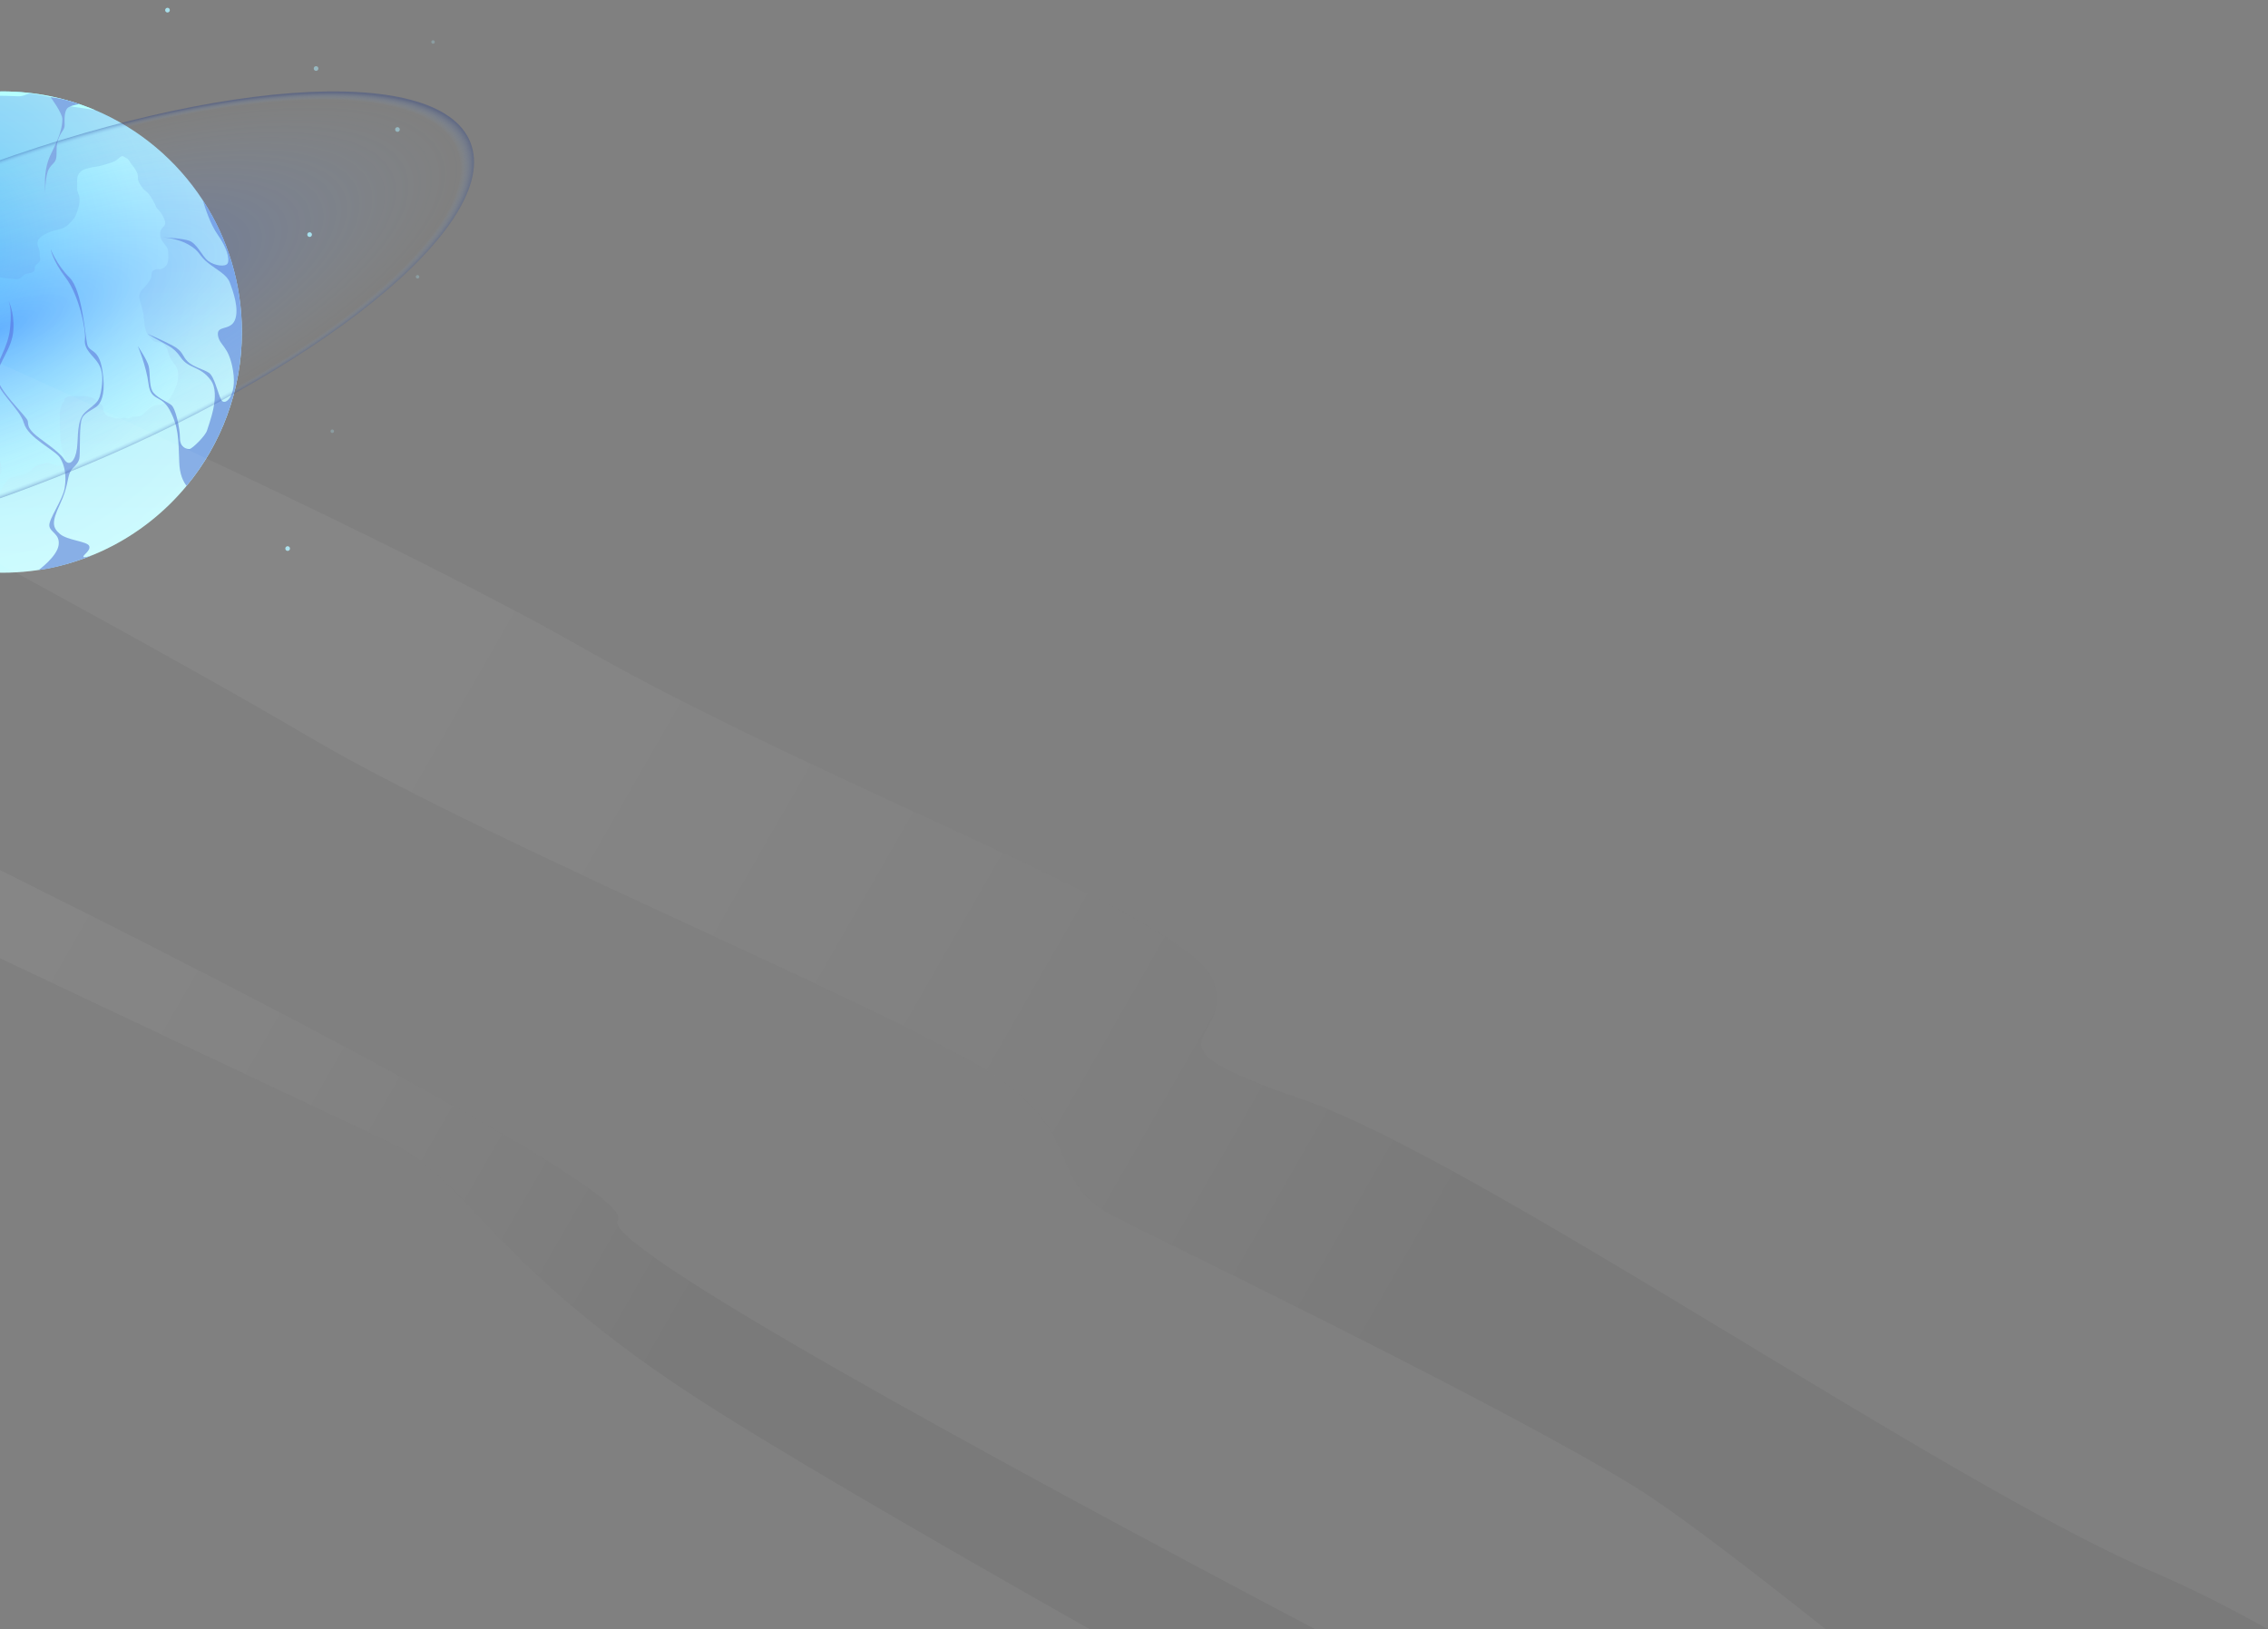 <svg width="1414" height="1016" viewBox="0 0 1414 1016" fill="none" xmlns="http://www.w3.org/2000/svg">
<rect x="0" y="0" width="1414" height="1016" fill="#808080" stroke="none"/>
<g clip-path="url(#clip0_401_681)">
<g style="mix-blend-mode:screen" opacity="0.4">
<path fill-rule="evenodd" clip-rule="evenodd" d="M131.919 71.171C205.092 144.74 204.575 264.516 130.785 338.723C56.995 412.912 -62.153 413.432 -135.326 339.863C-208.499 266.294 -207.982 146.518 -134.192 72.311C-60.402 -1.895 58.746 -2.398 131.919 71.171Z" fill="url(#paint0_radial_401_681)"/>
</g>
<path fill-rule="evenodd" clip-rule="evenodd" d="M104.454 102.423C161.384 159.662 160.984 252.847 103.57 310.572C46.156 368.298 -46.544 368.7 -103.459 311.461C-160.389 254.222 -159.989 161.037 -102.575 103.312C-45.16 45.586 47.523 45.184 104.454 102.423Z" fill="url(#paint1_radial_401_681)"/>
<path fill-rule="evenodd" clip-rule="evenodd" d="M150.812 207.076C150.812 243.542 137.872 276.974 116.343 302.978C88.979 336.074 47.74 357.132 1.565 357.132C-68.49 357.132 -127.255 308.594 -143.347 243.157C-146.182 231.588 -147.683 219.5 -147.683 207.076C-147.683 201.56 -147.382 196.145 -146.815 190.78C-146.449 187.41 -145.982 184.107 -145.415 180.804C-133.058 110.471 -71.958 57.004 1.565 57.004C22.043 57.004 41.536 61.162 59.296 68.657C59.313 68.657 59.313 68.657 59.313 68.657C86.894 80.309 110.24 100.042 126.466 124.906C141.857 148.513 150.812 176.747 150.812 207.076Z" fill="url(#paint2_radial_401_681)"/>
<path opacity="0.1" fill-rule="evenodd" clip-rule="evenodd" d="M150.829 207.076C150.829 289.95 84.009 357.132 1.581 357.132C-68.473 357.132 -127.255 308.611 -143.33 243.173C-142.93 243.727 -142.53 244.263 -142.13 244.816C-141.312 245.956 -140.829 247.113 -140.429 248.438C-140.195 249.192 -140.229 250.064 -140.012 250.768C-139.628 251.992 -138.628 252.629 -139.095 251.171C-138.444 252.546 -138.294 253.82 -137.677 255.161C-136.793 257.139 -136.093 258.933 -135.476 261.029C-134.992 262.706 -134.676 264.449 -134.159 266.109C-133.692 267.618 -132.908 269.026 -132.341 270.519C-130.507 275.18 -127.905 279.052 -125.137 283.16C-124.42 284.216 -124.003 285.457 -123.269 286.48C-122.469 287.57 -121.435 288.559 -120.568 289.632C-119.667 290.772 -118.267 291.593 -117.049 292.348C-115.765 293.136 -114.681 294.125 -113.447 294.98C-111.363 296.439 -108.745 296.875 -106.277 296.858C-103.459 296.841 -100.691 296.003 -97.922 296.724C-93.17 297.981 -92.553 304.201 -90.102 307.722C-89.051 309.231 -87.317 310.07 -85.599 310.539C-83.515 311.092 -81.847 311.83 -80.18 313.138C-78.929 314.127 -77.228 314.881 -75.644 314.948C-73.909 315.015 -74.293 314.06 -74.31 312.584C-74.326 310.405 -75.844 309.298 -77.028 307.588C-77.695 306.632 -77.912 305.66 -78.362 304.604C-78.662 303.916 -79.062 303.548 -78.729 302.76C-77.611 302.86 -76.478 303.799 -75.627 304.503C-73.793 306.029 -71.475 306.934 -69.307 307.923C-68.273 308.376 -67.439 308.829 -66.539 309.499C-66.072 309.852 -65.405 310.572 -64.871 310.807C-63.204 311.495 -61.203 308.795 -60.852 307.437C-60.469 305.878 -61.086 303.581 -62.186 302.491C-64.188 300.479 -65.838 298.3 -67.506 295.986C-69.224 293.605 -71.425 291.292 -72.642 288.609C-73.859 285.91 -74.993 282.707 -74.71 279.69C-74.543 277.812 -73.743 275.833 -73.159 274.056C-72.876 273.168 -72.692 271.776 -72.175 271.005C-71.408 269.865 -69.657 270.032 -68.49 270.25C-66.372 270.653 -63.604 270.653 -61.719 271.726C-59.852 272.799 -58.651 275.263 -56.35 275.565C-52.781 276.051 -49.63 272.983 -47.395 270.703C-45.377 268.641 -42.926 265.17 -39.991 264.349C-38.24 263.863 -36.623 264.969 -34.988 265.405C-34.238 265.606 -33.471 265.958 -32.704 266.059C-31.37 266.243 -30.336 265.556 -29.219 264.936C-26.651 263.51 -24.333 263.628 -21.531 264.365C-20.23 264.718 -19.363 265.589 -18.296 266.327C-16.578 267.534 -14.861 268.708 -13.093 269.865C-11.509 270.887 -10.042 271.826 -9.358 273.654C-9.041 274.526 -9.024 274.861 -9.258 275.8C-9.408 276.403 -9.725 277.225 -9.441 277.845C-8.974 278.818 -7.474 279.12 -6.64 279.656C-5.439 280.427 -4.288 281.366 -3.238 282.322C-0.486 284.82 0.497 287.754 0.814 291.359C0.998 293.387 0.664 295.634 -0.803 297.176C-2.454 298.937 -5.322 298.97 -6.74 300.865C-7.89 302.374 -8.324 304.453 -8.557 306.314C-8.708 307.471 -8.541 308.46 -8.991 309.583C-9.558 310.941 -10.425 312.283 -11.126 313.574C-11.676 314.63 -12.376 315.502 -12.776 316.625C-13.01 317.262 -13.16 317.916 -13.41 318.553C-14.027 320.062 -15.261 321.37 -16.662 322.158C-18.596 323.248 -20.514 324.471 -22.765 324.421C-24.066 324.404 -25.8 324.74 -27.051 324.438C-27.451 324.337 -27.735 324.069 -28.135 323.952C-28.652 323.801 -29.052 323.751 -29.535 323.566C-30.903 323.046 -31.32 322.543 -32.103 321.236C-32.737 320.112 -33.438 319.492 -34.488 318.754C-35.289 318.201 -36.222 317.899 -37.106 317.447C-37.673 317.145 -38.64 317.027 -39.107 316.591C-40.041 315.736 -38.891 314.881 -38.39 314.009C-37.306 312.132 -35.855 310.22 -34.221 308.812C-33.538 308.208 -32.737 307.789 -31.87 307.521C-30.603 307.135 -30.019 307.42 -28.918 307.991C-27.701 308.644 -27.401 309.332 -26.751 310.489C-27.351 310.992 -28.135 311.679 -28.818 311.964C-29.419 312.199 -30.419 312.065 -30.553 312.953C-28.635 315.015 -27.067 316.239 -24.433 314.311C-23.049 313.289 -19.797 311.629 -19.847 309.701C-19.864 308.644 -21.865 307.32 -22.615 306.75C-23.366 306.18 -24.233 305.777 -24.966 305.174C-25.75 304.537 -26.134 303.631 -26.834 302.944C-27.551 302.223 -28.485 301.569 -29.252 300.848C-29.986 300.161 -30.753 299.993 -31.62 299.54C-32.537 299.054 -33.171 298.451 -34.188 298.132C-35.339 297.797 -37.056 297.16 -38.273 297.193C-40.942 297.244 -43.526 299.909 -45.044 301.871C-46.378 303.564 -48.863 306.767 -48.096 309.131C-47.779 310.07 -46.845 310.438 -46.428 311.26C-46.245 311.645 -46.044 312.434 -45.944 312.836C-45.661 314.177 -46.011 315.451 -45.578 316.793C-44.277 320.951 -43.593 325.813 -39.424 327.992C-38.74 328.344 -38.224 328.68 -37.473 328.914C-36.723 329.149 -35.855 329.149 -35.122 329.434C-33.521 330.038 -32.304 330.843 -30.553 331.111C-28.635 331.413 -26.751 331.614 -24.8 331.614C-22.215 331.614 -19.513 331.882 -17.095 330.725C-15.845 330.122 -14.127 329.015 -13.16 328.009C-11.959 326.752 -11.759 325.008 -11.392 323.382C-11.042 321.906 -11.109 319.626 -9.925 318.469C-8.908 317.48 -7.357 317.296 -6.306 316.256C-4.805 314.747 -3.455 312.668 -2.504 310.774C-1.17 308.158 0.614 305.895 1.998 303.33C2.782 301.904 3.949 300.043 5.15 298.903C6.284 297.814 7.885 297.411 9.419 297.244C10.753 297.093 12.204 296.707 13.471 296.238C14.755 295.768 16.189 295.232 17.44 294.645C18.491 294.142 19.308 293.086 20.191 292.264C22.476 290.185 24.994 289.565 27.879 288.978C29.063 288.743 29.863 288.508 31.031 288.877C31.964 289.196 32.865 289.665 33.849 289.883C35.166 290.185 36.884 290.755 38.234 290.353C43.17 288.877 39.785 284.451 38.935 281.182C37.251 274.542 37.351 267.87 37.351 261.079C37.351 258.984 37.001 256.67 37.784 254.708C38.151 253.769 38.251 252.696 38.668 251.791C38.952 251.154 39.685 250.701 39.935 250.098C40.452 248.958 40.152 248.455 41.47 247.801C42.82 247.13 43.954 247.029 45.438 247.029C49.374 247.013 53.776 246.426 57.478 248.019C59.046 248.706 60.296 249.863 61.63 250.869C63.048 251.925 64.148 252.713 64.332 254.608C64.565 256.854 65.583 259.084 67.984 259.721C69.985 260.258 72.169 261.046 74.237 261.046C75.605 261.029 76.972 260.358 78.289 260.576C78.673 260.643 79.157 260.979 79.44 261.012C80.09 261.063 80.774 260.593 81.424 260.358C82.975 259.755 84.159 259.654 85.81 259.671C88.712 259.705 89.562 257.793 91.63 256.05C93.965 254.054 95.949 252.495 99.067 252.445C102.836 252.395 105.604 249.326 107.305 246.242C109.957 241.396 112.475 235.142 110.34 229.694C109.54 227.682 108.006 226.122 106.822 224.328C105.571 222.417 105.004 220.204 104.387 218.058C103.837 216.197 101.819 214.135 99.868 213.615C98.234 213.179 96.449 213.464 95.165 212.19C93.981 210.999 92.581 209.373 91.73 207.915C90.479 205.768 89.979 202.382 89.962 199.934C89.962 199.112 89.746 198.995 89.562 198.358C89.379 197.754 89.662 197.084 89.546 196.463C89.229 194.686 88.678 192.892 88.295 191.065C87.878 189.053 86.694 186.773 86.777 184.694C86.844 183.051 87.828 181.072 89.079 180.05C90.546 178.876 91.613 177.4 92.68 175.824C93.248 174.986 93.798 174.232 94.148 173.293C94.515 172.32 94.348 171.566 94.498 170.577C94.732 169.101 95.966 168.179 97.383 167.894C98.267 167.71 99.184 167.995 100.085 167.861C101.385 167.626 102.619 166.838 103.453 165.849C105.354 163.585 104.937 159.93 104.837 157.13C104.737 154.079 102.719 152.671 101.185 150.357C99.751 148.161 99.134 144.807 100.852 142.527C101.535 141.639 102.536 141.035 102.903 139.845C103.286 138.604 102.519 136.827 102.019 135.687C101.035 133.558 99.668 131.713 98.05 130.053C97.3 129.299 97.2 128.561 96.749 127.622C96.182 126.449 95.432 125.46 94.915 124.252C94.465 123.23 94.048 122.526 93.297 121.754C92.864 121.318 92.681 120.849 92.28 120.396C91.246 119.189 89.796 118.552 88.845 117.194C88.078 116.104 87.178 114.813 86.561 113.606C85.944 112.365 86.01 111.074 85.944 109.733C85.86 107.822 84.91 106.648 83.993 105.106C83.576 104.418 83.225 103.949 82.659 103.312C81.725 102.289 81.158 101.182 80.441 100.026C79.724 98.885 78.439 98.349 77.356 97.762C76.839 97.477 76.705 97.243 76.055 97.377C75.271 97.528 74.054 98.634 73.504 99.154C72.119 100.445 70.469 100.998 68.634 101.618C66.883 102.205 65.116 102.708 63.348 103.211C61.03 103.882 58.662 103.966 56.328 104.536C53.176 105.307 50.291 105.961 48.79 109.046C47.706 111.259 48.157 113.908 48.14 116.322C48.14 117.194 48.04 118.083 48.24 118.921C48.507 120.162 49.174 121.302 49.407 122.542C50.091 125.912 48.99 129.433 47.906 132.585C46.822 135.754 44.755 138.068 42.32 140.314C39.135 143.265 34.316 143.215 30.547 144.908C27.996 146.065 24.143 147.641 23.443 150.692C22.926 152.989 24.227 154.498 24.644 156.577C24.911 157.935 24.61 159.377 24.961 160.651C25.411 162.278 24.894 163.149 23.493 164.29C22.776 164.876 21.942 165.463 21.659 166.419C21.492 166.989 21.726 167.559 21.609 168.112C21.409 169.118 20.458 169.839 19.541 170.091C18.007 170.526 16.373 170.526 14.939 171.465C13.638 172.32 13.104 173.645 11.503 173.98C10.253 174.265 9.319 174.014 8.018 173.863C5.85 173.595 3.682 173.645 1.531 173.192C-2.254 172.404 -5.773 171.734 -9.691 171.918C-12.776 172.069 -14.527 172.907 -17.446 171.18C-19.297 170.074 -21.131 168.833 -23.049 167.844C-25.25 166.737 -27.634 165.949 -29.936 165.044C-33.421 163.652 -37.039 162.915 -40.625 161.909C-44.277 160.886 -46.828 157.617 -49.38 155.085C-51.898 152.62 -54.049 149.569 -54.916 146.082C-55.483 143.768 -55.233 142.125 -54.932 139.845C-54.249 134.781 -56.817 130.154 -56.016 125.124C-55.183 119.893 -54.816 114.562 -52.665 109.649C-51.714 107.503 -50.13 105.827 -49.063 103.781C-47.945 101.602 -45.828 100.646 -43.71 99.674C-42.209 98.986 -40.341 98.131 -38.657 98.181C-36.539 98.248 -37.139 99.523 -36.439 100.964C-35.922 101.987 -35.055 102.658 -34.188 103.429C-32.404 105.022 -29.886 103.429 -28.135 102.323C-26.1 101.048 -23.315 98.701 -20.731 99.321C-18.746 99.808 -16.962 100.663 -15.111 99.355C-13.877 98.5 -12.976 96.89 -13.894 95.381C-15.428 92.85 -19.096 92.766 -21.648 92.799C-24.683 92.816 -27.684 92.682 -30.703 93.135C-32.57 93.42 -34.388 93.856 -36.239 93.487C-38.273 93.085 -39.891 91.995 -41.742 91.19C-44.844 89.865 -47.445 91.073 -50.38 92.213C-53.949 93.588 -57.401 96.035 -58.968 99.59C-60.285 102.624 -59.568 105.894 -59.885 109.046C-60.019 110.471 -60.235 112.013 -60.686 113.371C-61.386 115.534 -62.887 117.244 -64.237 119.021C-66.656 122.19 -67.956 125.51 -67.256 129.433C-66.956 131.126 -67.039 132.015 -67.806 133.541C-68.406 134.765 -69.64 136.223 -69.974 137.531C-70.324 138.872 -69.374 139.09 -68.39 139.895C-67.222 140.834 -66.055 142.477 -65.755 143.969C-64.971 147.674 -66.789 151.195 -69.691 153.375C-71.608 154.817 -74.226 155.336 -75.594 157.415C-76.311 158.539 -76.961 159.712 -77.645 160.852C-78.745 162.68 -80.213 163.703 -82.097 164.608C-84.182 165.58 -86.533 165.748 -88.201 167.408C-89.168 168.364 -89.501 169.286 -90.068 170.543C-90.952 172.438 -92.019 174.215 -93.02 176.042C-93.987 177.836 -94.954 179.044 -96.755 180.066C-98.856 181.257 -100.957 182.33 -102.992 183.654C-105.176 185.079 -106.594 187.158 -108.411 188.969C-110.529 191.065 -112.914 191.769 -115.715 192.406C-119.834 193.328 -124.02 194.468 -128.205 195.072C-131.874 195.592 -135.076 195.374 -138.561 194.15C-141.363 193.177 -144.081 192.087 -146.699 190.713C-138.744 115.568 -75.394 57.004 1.581 57.004C84.009 57.004 150.829 124.185 150.829 207.076Z" fill="url(#paint3_linear_401_681)"/>
<path fill-rule="evenodd" clip-rule="evenodd" d="M59.313 68.656C58.913 68.589 52.192 67.433 46.072 66.645C39.736 65.823 40.886 63.157 35.383 61.581C29.88 60.005 19.825 58.111 18.174 58.379C16.54 58.664 14.589 60.173 10.97 60.039C7.368 59.905 0.765 59.519 -4.005 59.871C-8.791 60.223 -16.745 58.127 -19.58 60.475C-22.431 62.805 -33.07 65.79 -41.041 68.07C-49.012 70.316 -50.83 71.423 -56.767 74.826C-62.686 78.23 -65.305 82.673 -72.208 87.367C-79.112 92.062 -82.397 90.586 -87 91.609C-91.602 92.615 -90.285 92.917 -97.238 98.181C-104.176 103.446 -104.426 108.459 -107.994 113.036C-111.546 117.63 -120.001 124.336 -120.001 124.336L-125.487 134.899L-130.039 142.762C-130.039 142.762 -126.771 147.758 -133.825 155.689C-140.862 163.619 -145.331 180.854 -145.331 180.854L-145.431 180.804C-133.058 110.471 -71.958 57.004 1.565 57.004C22.043 57.004 41.536 61.162 59.313 68.656Z" fill="#B5FFFF"/>
<path fill-rule="evenodd" clip-rule="evenodd" d="M24.127 355.421C24.127 355.421 35.466 347.156 36.534 339.997C37.601 332.838 31.114 332.016 30.747 327.808C30.364 323.583 39.085 311.813 40.319 304.319C41.553 296.824 40.386 290.068 37.351 285.356C34.316 280.628 17.473 273.084 14.889 263.812C12.287 254.524 -2.938 243.24 -2.721 234.187C-2.504 225.133 4.917 217.756 6.301 204.578C7.685 191.4 5.167 187.443 5.167 187.443C5.167 187.443 9.019 193.764 8.352 205.634C7.701 217.521 -1.053 225.72 -1.687 234.187C-2.337 242.637 16.923 259.688 17.323 262.571C17.724 265.438 17.373 266.428 20.759 269.982C24.144 273.536 36.751 281.165 39.969 286.362C43.204 291.56 46.973 287.318 47.956 279.773C48.94 272.229 47.74 262.152 52.943 257.19C58.145 252.227 61.514 251.892 62.865 244.632C64.215 237.372 64.349 231.437 61.247 226.558C58.145 221.679 52.192 218.091 52.943 211.704C53.71 205.316 49.107 183.822 40.886 173.092C32.665 162.361 31.564 155.253 31.564 155.253C31.564 155.253 35.3 165.144 43.354 173.092C51.408 181.022 53.043 209.943 54.46 214.973C55.894 220.019 61.514 217.052 63.765 230.599C66.016 244.146 63.515 249.98 61.23 252.596C58.946 255.211 53.143 256.787 51.225 260.71C49.307 264.617 50.074 280.209 49.574 285.071C49.09 289.934 45.422 290.621 43.638 294.561C41.853 298.518 42.504 303.514 37.334 314.563C32.165 325.611 32.648 328.864 37.334 332.938C42.02 337.012 54.61 337.549 55.627 340.5C56.645 343.45 51.692 346.066 52.009 347.173C52.325 348.262 58.329 345.949 58.329 345.949C58.329 345.949 39.735 353.812 24.127 355.421Z" fill="#82ABE5"/>
<path fill-rule="evenodd" clip-rule="evenodd" d="M150.812 207.076C150.812 243.542 137.872 276.973 116.343 302.977C114.209 300.328 112.041 295.852 111.758 288.475C111.224 273.335 111.307 266.008 105.838 255.781C100.351 245.571 94.048 250.735 92.597 239.384C91.213 228.402 86.194 216.482 85.877 215.744C86.311 216.364 91.997 224.831 92.797 228.671C93.615 232.678 92.981 240.004 94.932 243.76C96.85 247.516 103.97 250.399 106.772 252.529C109.556 254.658 112.191 267.098 112.191 273.184C112.191 279.27 116.56 280.125 118.244 279.958C119.929 279.79 128.3 271.558 129.117 268.305C129.951 265.086 137.988 245.839 131.318 236.936C124.681 228.034 117.661 230.163 112.641 222.819C107.605 215.493 104.554 215.979 91.697 208.015C92.714 208.451 101.119 212.072 107.589 215.476C114.492 219.114 113.492 222.115 117.127 225.552C120.746 229.006 126.832 230.18 130.284 232.493C133.719 234.807 135.754 245.235 137.955 249.36C140.14 253.484 147.86 247.147 145.309 231.303C142.774 215.459 136.905 215.761 135.904 209.172C134.887 202.6 143.458 206.456 146.393 199.716C149.328 192.993 145.342 181.709 143.391 176.445C141.44 171.197 135.954 168.816 129.817 164.055C123.697 159.276 125.015 156.711 117.277 152.386C111.274 149.016 104.137 148.194 101.269 147.993C104.637 148.144 113.625 148.714 117.744 150.038C122.864 151.698 125.915 159.796 129.817 162.747C133.703 165.731 140.89 166.72 142.024 164.055C143.191 161.372 141.49 154.448 135.654 146.233C131.218 139.996 127.816 129.517 126.449 124.873C141.857 148.513 150.812 176.747 150.812 207.076Z" fill="#82ABE5"/>
<path fill-rule="evenodd" clip-rule="evenodd" d="M31.548 60.609C31.548 60.609 38.868 70.467 38.868 74.223C38.868 83.327 33.315 92.263 30.964 97.729C28.012 104.603 28.063 112.181 28.063 112.181V120.715C28.063 120.715 28.229 111.577 29.713 107.118C31.198 102.658 34.149 102.306 34.966 98.919C35.783 95.532 34.483 91.425 36.534 86.294C38.585 81.164 40.403 81.047 40.303 77.543C40.219 74.055 39.869 68.355 43.004 66.745C46.139 65.136 49.674 64.968 49.674 64.968C49.674 64.968 39.802 61.38 31.548 60.609Z" fill="#82ABE5"/>
<g opacity="0.3">
<g style="mix-blend-mode:screen">
<path fill-rule="evenodd" clip-rule="evenodd" d="M35.69 297.342C-126.514 361.724 -274.16 372.772 -294.088 322.022C-314.032 271.271 -198.686 177.935 -36.482 113.554C125.722 49.173 273.369 38.124 293.296 88.874C313.224 139.625 197.895 232.961 35.69 297.342Z" fill="url(#paint4_radial_401_681)"/>
</g>
</g>
<path opacity="0.25" d="M261.418 172.616C261.418 173.218 260.931 173.716 260.323 173.716C259.723 173.716 259.227 173.227 259.227 172.616C259.227 172.013 259.714 171.515 260.323 171.515C260.931 171.515 261.418 172.004 261.418 172.616Z" fill="#AFF1FF"/>
<path opacity="0.25" d="M208.257 268.891C208.257 269.494 207.77 269.992 207.161 269.992C206.561 269.992 206.065 269.502 206.065 268.891C206.065 268.288 206.552 267.791 207.161 267.791C207.77 267.791 208.257 268.28 208.257 268.891Z" fill="#AFF1FF"/>
<path opacity="0.5" d="M249.261 80.753C249.261 81.565 248.609 82.22 247.8 82.22C246.991 82.22 246.339 81.565 246.339 80.753C246.339 79.94 246.991 79.285 247.8 79.285C248.609 79.285 249.261 79.94 249.261 80.753Z" fill="#AFF1FF"/>
<path opacity="0.85" d="M194.488 146.285C194.488 147.097 193.836 147.752 193.027 147.752C192.219 147.752 191.566 147.097 191.566 146.285C191.566 145.472 192.219 144.817 193.027 144.817C193.836 144.826 194.488 145.481 194.488 146.285Z" fill="#AFF1FF"/>
<path opacity="0.85" d="M180.795 342.071C180.795 342.883 180.143 343.538 179.334 343.538C178.525 343.538 177.873 342.883 177.873 342.071C177.873 341.259 178.525 340.604 179.334 340.604C180.143 340.612 180.795 341.268 180.795 342.071Z" fill="#AFF1FF"/>
<path opacity="0.5" d="M198.515 42.728C198.515 43.54 197.863 44.195 197.055 44.195C196.246 44.195 195.594 43.54 195.594 42.728C195.594 41.916 196.246 41.261 197.055 41.261C197.863 41.27 198.515 41.925 198.515 42.728Z" fill="#AFF1FF"/>
<path opacity="0.85" d="M105.885 6.322C105.885 7.134 105.233 7.789 104.424 7.789C103.616 7.789 102.963 7.134 102.963 6.322C102.963 5.509 103.616 4.854 104.424 4.854C105.233 4.854 105.885 5.509 105.885 6.322Z" fill="#AFF1FF"/>
<path opacity="0.25" d="M271.084 26.18C271.084 26.783 270.597 27.281 269.989 27.281C269.38 27.281 268.893 26.792 268.893 26.18C268.893 25.578 269.38 25.08 269.989 25.08C270.597 25.08 271.084 25.569 271.084 26.18Z" fill="#AFF1FF"/>
</g>
<g style="mix-blend-mode:screen" opacity="0.05">
<path d="M-72.582 194C38.539 243.442 249.759 339.388 362.728 403.646C520.696 493.468 740.578 570.919 756.057 611.196C771.535 651.473 703.401 648.37 811.812 685.544C920.224 722.718 1211.34 924.062 1341.43 979.833C1366 990.375 1390.47 1002.79 1414 1016H1138.34C1087.27 975.435 1042.84 941.652 1019.32 927.165C938.803 877.599 740.578 781.592 697.222 759.892C653.865 738.212 675.543 716.512 632.187 679.338C588.83 642.164 313.192 530.642 192.381 459.376C114.844 413.653 -21.363 339.84 -109 292.864V194H-72.582Z" fill="url(#paint5_linear_401_681)"/>
</g>
<g style="mix-blend-mode:screen" opacity="0.05">
<path d="M-109 489C77.219 579.232 399.724 742.362 385.086 760.972C373.383 775.86 613.619 907.117 820 1016H679.545C576.581 957.723 476.347 899.59 427.729 867.429C305.753 786.759 290.703 734.774 243.03 712.36C214.655 699.035 33.261 613.327 -109 546.084V489Z" fill="url(#paint6_linear_401_681)"/>
</g>
<defs>
<radialGradient id="paint0_radial_401_681" cx="0" cy="0" r="1" gradientUnits="userSpaceOnUse" gradientTransform="translate(-1.703 205.516) rotate(-45.155) scale(189.479 187.865)">
<stop offset="0.212" stop-color="#16CCFF"/>
<stop offset="0.284" stop-color="#15C7F9"/>
<stop offset="0.384" stop-color="#14B9E7"/>
<stop offset="0.498" stop-color="#11A2CA"/>
<stop offset="0.624" stop-color="#0E81A2"/>
<stop offset="0.76" stop-color="#09586E" stop-opacity="0"/>
<stop offset="0.902" stop-color="#04262F" stop-opacity="0"/>
<stop offset="1" stop-opacity="0"/>
</radialGradient>
<radialGradient id="paint1_radial_401_681" cx="0" cy="0" r="1" gradientUnits="userSpaceOnUse" gradientTransform="translate(0.495 206.942) rotate(-45.155) scale(147.421 146.165)">
<stop stop-color="#5B40FF"/>
<stop offset="0.22" stop-color="#3FCAFC"/>
<stop offset="0.356" stop-color="#3DC3F4"/>
<stop offset="0.469" stop-color="#3AB8E5"/>
<stop offset="0.57" stop-color="#34A7D1"/>
<stop offset="0.662" stop-color="#2E92B6"/>
<stop offset="0.748" stop-color="#267896"/>
<stop offset="0.829" stop-color="#1C596F"/>
<stop offset="0.907" stop-color="#103442"/>
<stop offset="0.979" stop-color="#040D10"/>
<stop offset="1"/>
</radialGradient>
<radialGradient id="paint2_radial_401_681" cx="0" cy="0" r="1" gradientUnits="userSpaceOnUse" gradientTransform="translate(-37.789 154.045) scale(308.983 310.655)">
<stop stop-color="#5ECEFF"/>
<stop offset="0.119" stop-color="#7DDCFF"/>
<stop offset="0.258" stop-color="#9AE9FF"/>
<stop offset="0.406" stop-color="#B1F3FF"/>
<stop offset="0.566" stop-color="#C1FAFF"/>
<stop offset="0.747" stop-color="#CAFEFF"/>
<stop offset="0.994" stop-color="#CDFFFF"/>
</radialGradient>
<linearGradient id="paint3_linear_401_681" x1="2.006" y1="357.126" x2="2.006" y2="57.008" gradientUnits="userSpaceOnUse">
<stop stop-color="white"/>
<stop offset="1" stop-color="#021FB6"/>
</linearGradient>
<radialGradient id="paint4_radial_401_681" cx="0" cy="0" r="1" gradientUnits="userSpaceOnUse" gradientTransform="translate(-0.4 205.451) rotate(68.562) scale(98.726 315.992)">
<stop stop-color="#003CFF"/>
<stop offset="0.969" stop-color="#8DC4FF" stop-opacity="0"/>
<stop offset="1" stop-color="#1A378D"/>
</radialGradient>
<linearGradient id="paint5_linear_401_681" x1="900.642" y1="781.6" x2="186.048" y2="372.426" gradientUnits="userSpaceOnUse">
<stop/>
<stop offset="0.038" stop-color="#101010"/>
<stop offset="0.194" stop-color="#4F4F4F"/>
<stop offset="0.348" stop-color="#848484"/>
<stop offset="0.497" stop-color="#B0B0B0"/>
<stop offset="0.639" stop-color="#D3D3D3"/>
<stop offset="0.774" stop-color="#EBEBEB"/>
<stop offset="0.898" stop-color="#FAFAFA"/>
<stop offset="1" stop-color="white"/>
</linearGradient>
<linearGradient id="paint6_linear_401_681" x1="431.017" y1="824.141" x2="-28.67" y2="560.818" gradientUnits="userSpaceOnUse">
<stop/>
<stop offset="0.038" stop-color="#101010"/>
<stop offset="0.194" stop-color="#4F4F4F"/>
<stop offset="0.348" stop-color="#848484"/>
<stop offset="0.497" stop-color="#B0B0B0"/>
<stop offset="0.639" stop-color="#D3D3D3"/>
<stop offset="0.774" stop-color="#EBEBEB"/>
<stop offset="0.898" stop-color="#FAFAFA"/>
<stop offset="1" stop-color="white"/>
</linearGradient>
<clipPath id="clip0_401_681">
<rect width="617" height="394" fill="white" transform="translate(-303)"/>
</clipPath>
</defs>
</svg>
